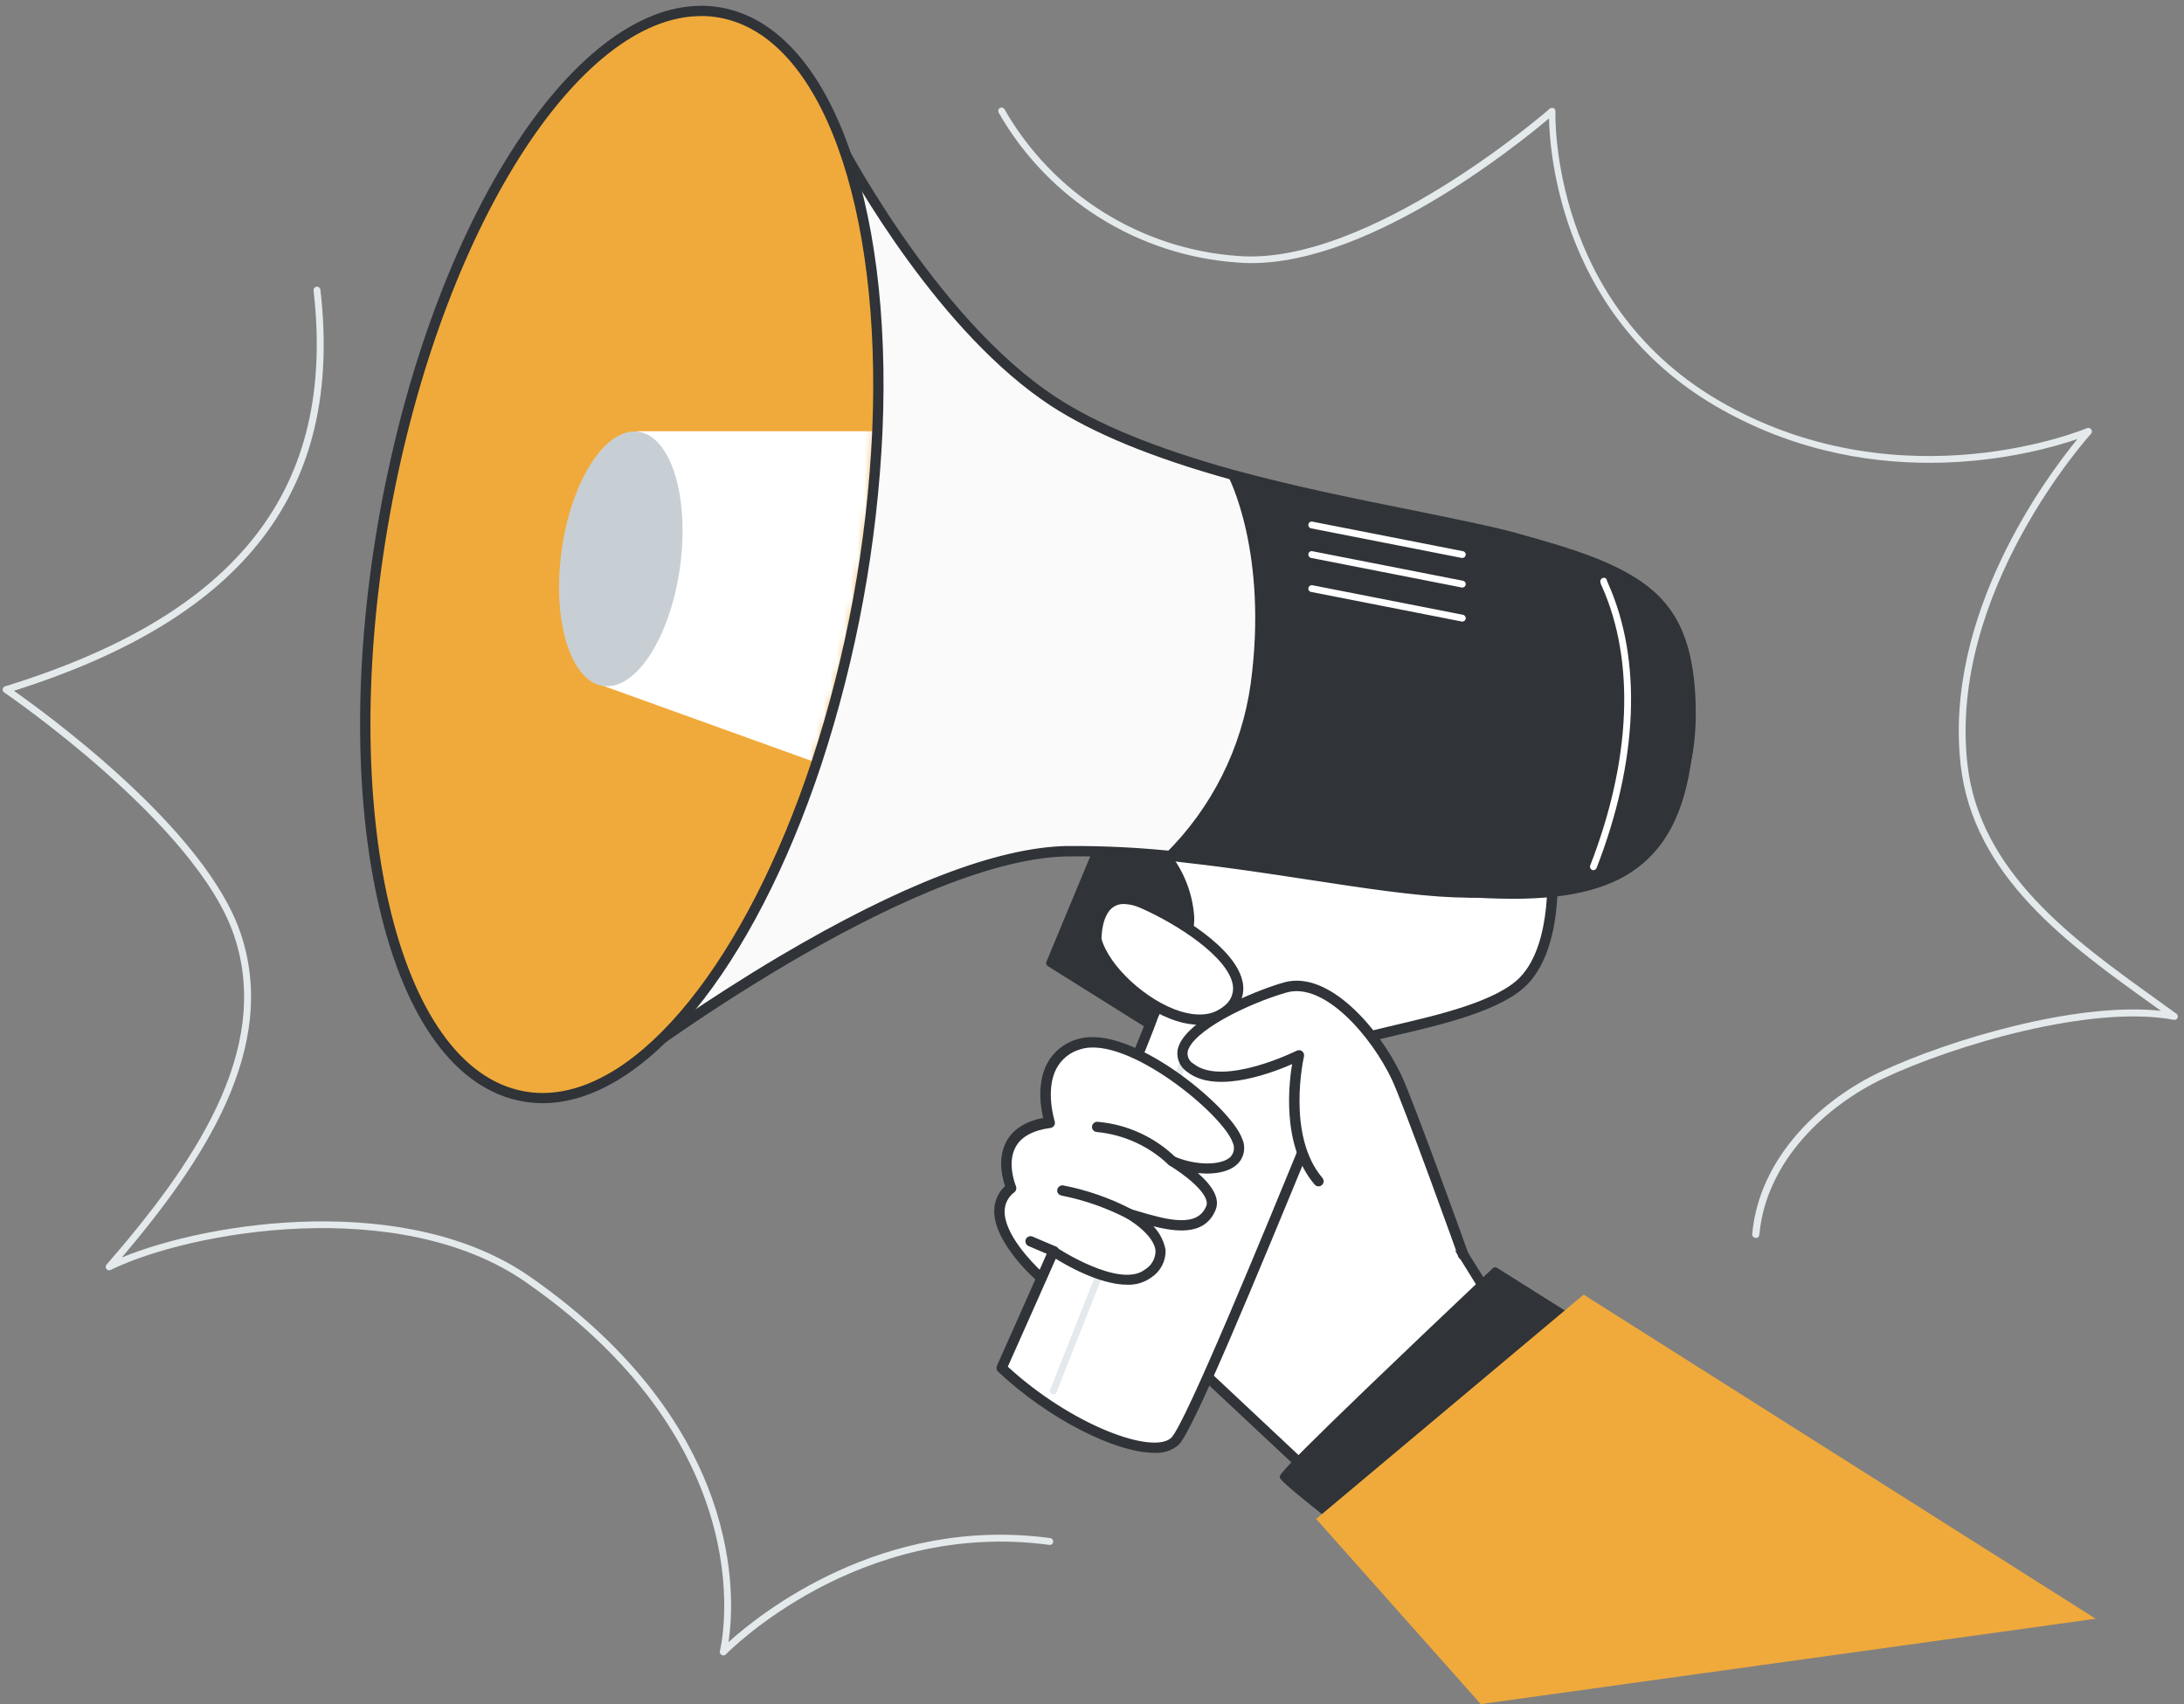 <?xml version="1.0" encoding="UTF-8"?>
<svg width="319px" height="249px" viewBox="0 0 319 249" version="1.1" xmlns="http://www.w3.org/2000/svg" xmlns:xlink="http://www.w3.org/1999/xlink">
    <rect x="0" y="0" width="319" height="249" fill="#808080" stroke="none"/>
    <title>marketing__flatline 2@1x</title>
    <defs>
        <path d="M51.297,157.589 C36.167,160.349 19.187,139.889 8.997,109.169 C3.879,93.556 0.902,77.322 0.147,60.909 C-1.253,28.359 7.427,3.019 22.637,0.249 C41.447,-3.181 63.117,29.249 71.037,72.699 C78.957,116.149 70.117,154.159 51.297,157.589 Z" id="path-1"></path>
    </defs>
    <g id="Page-1" stroke="none" stroke-width="1" fill="none" fill-rule="evenodd">
        <g id="ШФ_Клубы" transform="translate(-969, -1723)">
            <g id="Group-7" transform="translate(72, 1622)">
                <g id="marketing__flatline-2" transform="translate(897, 102)">
                    <g id="marketing__flatline" transform="translate(159.5, 124) scale(-1, 1) translate(-159.5, -124) ">
                        <path d="M107.37,178.92 L94.89,198.92 L123.1,218.39 L152.58,190.76 C152.58,190.76 137,150.21 132.58,147.29 C128.16,144.37 107.37,178.92 107.37,178.92 Z" id="Path" fill="#FFFFFF" fill-rule="nonzero"></path>
                        <path d="M123.1,218.93 C122.999,218.93 122.901,218.899 122.82,218.84 L94.61,199.37 C94.388,199.218 94.326,198.917 94.47,198.69 L106.94,178.69 C107.72,177.41 125.5,148.09 131.52,146.75 C131.985,146.622 132.482,146.694 132.89,146.95 C137.36,149.95 152.41,189 153.05,190.66 C153.12,190.85 153.069,191.063 152.92,191.2 L123.44,218.8 C123.349,218.887 123.226,218.934 123.1,218.93 L123.1,218.93 Z M95.57,198.82 L123.05,217.82 L152,190.66 C147.59,179.2 135.81,150.05 132.35,147.74 C132.168,147.636 131.949,147.614 131.75,147.68 C127.09,148.68 112.89,170.77 107.75,179.17 L107.75,179.17 L95.57,198.82 Z" id="Shape" stroke="#303337" stroke-width="0.5" fill="#303337" fill-rule="nonzero"></path>
                        <path d="M92.46,123.09 C92.46,123.09 90.77,136.33 96.4,142.24 C102.03,148.15 121.18,149.84 122.31,151.81 C123.44,153.78 144.31,206.43 147.36,209.53 C150.41,212.63 163.13,207.84 172.7,198.83 C172.7,198.83 150.88,150.12 150.11,145.9 C149.34,141.68 156.37,123.66 156.37,115.49 L92.46,123.09 Z" id="Path" fill="#FFFFFF" fill-rule="nonzero"></path>
                        <path d="M150.41,211 C149.176,211.099 147.953,210.703 147.01,209.9 C144.93,207.82 136.01,186.27 127.01,164.38 C124.32,157.81 122.2,152.63 121.88,152.08 C121.56,151.53 118.01,150.69 114.88,149.95 C108.45,148.45 99.65,146.38 96.05,142.6 C90.32,136.6 91.9,123.6 91.97,123.05 C91.997,122.821 92.18,122.642 92.41,122.62 L156.31,115 C156.456,114.981 156.603,115.029 156.71,115.13 C156.812,115.226 156.87,115.36 156.87,115.5 C156.87,119.8 154.95,126.8 153.25,132.98 C151.71,138.6 150.25,143.9 150.6,145.82 C151.36,149.93 172.94,198.15 173.16,198.64 C173.246,198.834 173.202,199.061 173.05,199.21 C165.66,206.15 155.92,211 150.41,211 Z M92.91,123.56 C92.7,125.76 91.91,136.8 96.76,141.91 C100.16,145.48 108.76,147.5 115.1,148.98 C119.9,150.11 122.23,150.69 122.74,151.58 C123.07,152.16 124.74,156.24 127.93,164 C134.11,179.05 145.6,207.08 147.72,209.2 C150.5,211.98 162.72,207.4 172.1,198.73 C170.04,194.11 150.37,150.11 149.62,146.01 C149.22,143.86 150.62,138.7 152.29,132.73 C153.96,126.76 155.71,120.28 155.86,116.07 L92.91,123.56 Z" id="Shape" stroke="#303337" stroke-width="0.5" fill="#303337" fill-rule="nonzero"></path>
                        <path d="M165.15,202.71 C164.943,202.709 164.757,202.582 164.68,202.39 L141.68,144.21 C141.631,144.087 141.633,143.949 141.685,143.827 C141.738,143.705 141.837,143.609 141.96,143.56 C142.083,143.508 142.222,143.508 142.345,143.561 C142.467,143.614 142.563,143.715 142.61,143.84 L165.61,202.03 C165.662,202.152 165.661,202.289 165.608,202.41 C165.555,202.532 165.455,202.625 165.33,202.67 C165.274,202.698 165.212,202.711 165.15,202.71 Z" id="Path" fill="#E4E9EC" fill-rule="nonzero"></path>
                        <path d="M148.46,124 C146.437,126.589 145.232,129.723 145,133 C144.79,138.06 151.05,148.88 151.05,148.88 L165.63,139.75 L158.53,122.67 L148.46,124 Z" id="Path" fill="#303337" fill-rule="nonzero"></path>
                        <path d="M151.09,149.33 L151,149.33 C150.87,149.293 150.759,149.207 150.69,149.09 C150.43,148.65 144.36,138.09 144.57,132.94 C144.8,129.582 146.033,126.37 148.11,123.72 C148.191,123.63 148.3,123.57 148.42,123.55 L158.53,122.14 C158.754,122.108 158.972,122.232 159.06,122.44 L166.16,139.52 C166.251,139.748 166.167,140.008 165.96,140.14 L151.39,149.27 C151.298,149.32 151.194,149.341 151.09,149.33 L151.09,149.33 Z M148.73,124.5 C146.877,126.959 145.77,129.899 145.54,132.97 C145.36,137.26 150.1,146.04 151.27,148.13 L165,139.5 L158.22,123.17 L148.73,124.5 Z" id="Shape" fill="#303337" fill-rule="nonzero"></path>
                        <path d="M166.88,185.74 C166.88,185.74 176.93,177.06 171.3,172.55 C171.3,172.55 174.92,164.22 165.67,162.98 C165.67,162.98 168.67,153.78 161.35,151.53 C154.03,149.28 139.76,161.29 138.26,165.61 C136.76,169.93 143.13,170.61 147.8,168.61 C147.8,168.61 140.94,172.61 142.12,175.47 C143.84,179.7 149.62,177.63 154.12,176.32 C154.12,176.32 145.9,180.84 151.31,185.05 C155.46,188.28 165.15,181.82 165.15,181.82 L166.88,185.74 Z" id="Path" fill="#FFFFFF" fill-rule="nonzero"></path>
                        <path d="M154.35,186.44 C153.153,186.491 151.973,186.139 151,185.44 C149.717,184.613 148.959,183.176 149,181.65 C149.297,180.058 150.174,178.633 151.46,177.65 C147.46,178.75 143.21,179.44 141.67,175.65 C140.88,173.72 142.96,171.53 144.87,170.01 C142.25,170.47 139.75,170.11 138.49,168.94 C137.519,168.049 137.244,166.629 137.81,165.44 C139.38,160.92 154,148.74 161.52,151.05 C163.38,151.561 164.946,152.816 165.85,154.52 C167.39,157.52 166.68,161.18 166.32,162.52 C168.95,162.98 170.77,164.08 171.74,165.8 C173.15,168.31 172.28,171.33 171.91,172.35 C172.923,173.225 173.512,174.492 173.53,175.83 C173.62,180.49 167.53,185.83 167.23,186.06 C167.109,186.165 166.946,186.206 166.79,186.17 C166.637,186.134 166.508,186.031 166.44,185.89 L164.95,182.5 C163.34,183.54 158.35,186.44 154.35,186.44 Z M154.12,175.81 C154.324,175.805 154.508,175.93 154.58,176.12 C154.678,176.355 154.583,176.627 154.36,176.75 C154.36,176.75 150.18,179.08 149.97,181.75 C149.972,182.942 150.593,184.048 151.61,184.67 C155.44,187.67 164.78,181.49 164.87,181.43 C164.991,181.342 165.147,181.317 165.29,181.36 C165.432,181.403 165.548,181.505 165.61,181.64 L167.06,184.93 C168.51,183.56 172.58,179.39 172.51,175.93 C172.495,174.76 171.928,173.666 170.98,172.98 C170.809,172.835 170.752,172.596 170.84,172.39 C170.84,172.39 172.3,168.94 170.84,166.39 C169.97,164.85 168.2,163.89 165.6,163.54 C165.453,163.518 165.322,163.435 165.24,163.31 C165.159,163.185 165.141,163.03 165.19,162.89 C165.19,162.84 166.64,158.31 164.94,155.04 C164.17,153.559 162.813,152.47 161.2,152.04 C154.29,149.92 140.2,161.6 138.73,165.8 C138.332,166.617 138.497,167.598 139.14,168.24 C140.6,169.58 144.47,169.55 147.6,168.17 C147.842,168.069 148.12,168.172 148.238,168.406 C148.357,168.64 148.274,168.925 148.05,169.06 C146.37,170.06 141.75,173.29 142.58,175.3 C144.02,178.82 148.81,177.39 153.04,176.14 L153.98,175.86 C154.023,175.834 154.07,175.817 154.12,175.81 L154.12,175.81 Z" id="Shape" stroke="#303337" stroke-width="0.5" fill="#303337" fill-rule="nonzero"></path>
                        <path d="M158.86,136.27 C158.86,136.27 159.11,127.88 152,131.01 C144.89,134.14 134.09,141.61 139.7,146.53 C145.31,151.45 157.17,142.67 158.86,136.27 Z" id="Path" fill="#FFFFFF" fill-rule="nonzero"></path>
                        <path d="M143.77,148.47 C142.16,148.518 140.59,147.961 139.37,146.91 C138.098,145.926 137.458,144.33 137.7,142.74 C138.48,137.67 147.26,132.55 151.8,130.56 C153.97,129.56 155.74,129.56 157.06,130.46 C159.46,132.07 159.36,136.12 159.36,136.29 C159.365,136.327 159.365,136.363 159.36,136.4 C158.18,140.9 152.36,146.3 146.96,147.96 C145.927,148.285 144.853,148.457 143.77,148.47 L143.77,148.47 Z M154.84,130.82 C153.925,130.853 153.026,131.074 152.2,131.47 C147.13,133.7 139.35,138.59 138.68,142.89 C138.494,144.145 139.013,145.401 140.03,146.16 C142.03,147.91 144.73,147.58 146.64,147 C151.64,145.46 157.23,140.33 158.36,136.2 C158.36,135.74 158.31,132.5 156.5,131.29 C156.008,130.966 155.429,130.802 154.84,130.82 Z" id="Shape" stroke="#303337" stroke-width="0.5" fill="#303337" fill-rule="nonzero"></path>
                        <path d="M105.25,182.32 C105.25,182.32 113.25,160.08 115.02,156.32 C118.02,149.96 125.17,141.48 131.3,143.25 C137.43,145.02 150.3,150.99 145.09,155.04 C140.34,158.75 129.27,153.19 129.27,153.19 C129.27,153.19 132.03,164.95 126.45,171.54" id="Path" fill="#FFFFFF" fill-rule="nonzero"></path>
                        <path d="M105.25,182.82 C105.194,182.83 105.136,182.83 105.08,182.82 C104.954,182.777 104.85,182.685 104.794,182.564 C104.737,182.443 104.732,182.304 104.78,182.18 C105.1,181.27 112.78,159.88 114.57,156.13 C117.72,149.48 125.03,140.93 131.44,142.78 C135.9,144.07 145.95,148.29 146.75,152.43 C146.937,153.61 146.407,154.788 145.4,155.43 C141.22,158.68 132.76,155.32 129.95,154.05 C130.49,157.05 131.62,166.2 126.83,171.85 C126.724,172.01 126.535,172.095 126.345,172.068 C126.154,172.042 125.996,171.909 125.937,171.726 C125.879,171.542 125.93,171.342 126.07,171.21 C131.42,164.88 128.81,153.41 128.78,153.29 C128.74,153.1 128.809,152.903 128.96,152.78 C129.111,152.66 129.319,152.641 129.49,152.73 C129.6,152.78 140.33,158.11 144.78,154.64 C145.49,154.239 145.885,153.448 145.78,152.64 C145.17,149.46 136.78,145.38 131.18,143.77 C125.4,142.09 118.4,150.42 115.49,156.58 C113.74,160.28 105.82,182.32 105.74,182.58 C105.637,182.748 105.446,182.841 105.25,182.82 Z" id="Path" stroke="#303337" stroke-width="0.5" fill="#303337" fill-rule="nonzero"></path>
                        <path d="M228.17,155 C228.17,155 187.35,124 163.27,123.42 C157.178,123.335 151.087,123.669 145.04,124.42 C130.79,126.04 116.47,129.02 106.54,129.42 C86.83,130.17 72.08,123.85 72.05,103.28 C72.05,85.68 80.35,82.45 97.9,77.61 C106.58,75.22 123.31,72.76 139.15,68.36 C148.81,65.67 158.15,62.27 165.1,57.72 C183.5,45.72 197.23,18.32 197.23,18.32 L228.17,155 Z" id="Path" fill="#FAFAFA"></path>
                        <path d="M228.17,155.45 C228.061,155.452 227.955,155.417 227.87,155.35 C227.46,155.04 186.87,124.43 163.26,123.87 C157.191,123.784 151.123,124.118 145.1,124.87 C139.24,125.53 133.42,126.42 127.79,127.28 C119.89,128.49 112.43,129.63 106.56,129.85 C93.74,130.33 84.3,127.77 78.56,122.21 C73.95,117.77 71.56,111.38 71.56,103.21 C71.56,85.14 80.56,81.82 97.78,77.06 C101.45,76.06 106.53,75.06 112.41,73.85 C120.6,72.21 129.88,70.35 139.03,67.85 C150.32,64.7 158.76,61.24 164.84,57.27 C182.91,45.47 196.66,18.34 196.79,18.07 C196.886,17.881 197.09,17.773 197.3,17.8 C197.51,17.821 197.684,17.974 197.73,18.18 L228.67,154.85 C228.715,155.055 228.628,155.267 228.45,155.38 C228.365,155.429 228.268,155.453 228.17,155.45 L228.17,155.45 Z M161.11,122.85 C161.85,122.85 162.57,122.85 163.28,122.85 C173.35,123.09 187.39,128.5 205,138.92 C215.63,145.22 224.4,151.53 227.38,153.72 L197,19.72 C194.08,25.17 181.42,47.59 165.33,58.1 C159.17,62.1 150.64,65.63 139.24,68.8 C130.06,71.35 120.77,73.22 112.56,74.86 C106.7,76.04 101.64,77.05 97.99,78.05 C80.76,82.81 72.48,85.86 72.51,103.24 C72.51,111.13 74.76,117.24 79.17,121.52 C84.75,126.88 93.94,129.36 106.48,128.88 C112.29,128.66 119.73,127.52 127.6,126.32 C133.24,125.46 139.07,124.57 144.94,123.9 C150.305,123.24 155.704,122.889 161.11,122.85 L161.11,122.85 Z" id="Shape" stroke="#303337" stroke-width="0.5" fill="#303337" fill-rule="nonzero"></path>
                        <path d="M148.46,124 C134.21,125.62 116.46,128.45 106.54,129.35 C83.92,131.41 73.38,126.6 72.05,106.07 C70.69,84.96 80.35,82.38 97.9,77.54 C106.58,75.15 123.31,72.69 139.15,68.29 C139.15,68.29 133.15,79.34 135.82,98.85 C137.12,108.405 141.568,117.255 148.46,124 Z" id="Path" fill="#303337" fill-rule="nonzero"></path>
                        <path d="M98,130.31 C89.12,130.31 83.1,128.64 79,125.12 C74.52,121.29 72.16,115.26 71.57,106.12 C70.19,84.68 79.92,82 97.57,77.12 L97.77,77.12 C101.44,76.12 106.52,75.12 112.4,73.91 C120.59,72.27 129.87,70.41 139.02,67.91 C139.212,67.856 139.417,67.923 139.54,68.08 C139.671,68.234 139.691,68.454 139.59,68.63 C139.53,68.74 133.74,79.78 136.32,98.88 C137.633,108.308 142.016,117.042 148.79,123.73 C148.94,123.857 148.999,124.062 148.94,124.25 C148.88,124.438 148.716,124.575 148.52,124.6 C141.95,125.35 134.69,126.34 127.67,127.3 C119.58,128.41 111.93,129.46 106.59,129.95 C103.45,130.17 100.59,130.31 98,130.31 Z M138.26,69.09 C129.42,71.49 120.52,73.28 112.62,74.86 C106.76,76.04 101.7,77.05 98.05,78.05 L97.85,78.11 C80.69,82.84 71.24,85.45 72.57,106.11 C73.14,114.95 75.39,120.76 79.64,124.4 C84.74,128.76 93.02,130.15 106.51,128.92 C111.83,128.44 119.51,127.39 127.51,126.28 C134.16,125.37 141.03,124.43 147.32,123.7 C140.835,116.921 136.638,108.279 135.32,98.99 C133.15,82.79 136.88,72.26 138.24,69.09 L138.26,69.09 Z" id="Shape" fill="#303337" fill-rule="nonzero"></path>
                        <g id="Group-4" transform="translate(191.203, 1.091)">
                            <mask id="mask-2" fill="white">
                                <use xlink:href="#path-1"></use>
                            </mask>
                            <use id="Mask" fill="#F0AA3B" fill-rule="nonzero" xlink:href="#path-1"></use>
                            <g mask="url(#mask-2)">
                                <g transform="translate(0.147, 58.804)">
                                    <path d="M39.53,39.305 L8.85,50.365 C3.732,34.752 0.755,18.517 0,2.105 L34.57,2.105 L39.53,39.305 Z" id="Path" fill="#FFFFFF" fill-rule="nonzero"></path>
                                    <ellipse id="Oval" fill="#C8CFD4" fill-rule="evenodd" transform="translate(36.972, 20.75) rotate(-7.83) translate(-36.972, -20.75) " cx="36.972" cy="20.75" rx="8.73" ry="18.75"></ellipse>
                                </g>
                            </g>
                        </g>
                        <path d="M216.6,1.1 C234.73,1.1 254.7,32.47 262.24,73.8 C270.16,117.25 261.32,155.25 242.5,158.68 C241.59,158.848 240.666,158.932 239.74,158.93 C225.34,158.93 209.74,139.12 200.2,110.26 C195.082,94.647 192.105,78.413 191.35,62 C189.95,29.45 198.63,4.11 213.84,1.34 C214.75,1.172 215.674,1.088 216.6,1.09 M216.6,0.09 L216.6,0.09 L216.6,0.09 C215.614,0.09 214.63,0.18 213.66,0.36 C198.25,3.16 188.88,27.95 190.35,62.04 C191.116,78.544 194.11,94.868 199.25,110.57 C209.2,140.57 225.09,159.92 239.74,159.92 C240.726,159.92 241.71,159.83 242.68,159.65 C252.2,157.92 259.55,147.91 263.37,131.46 C267.13,115.3 267.08,94.76 263.22,73.61 C259.57,53.61 252.83,35.03 244.22,21.41 C235.61,7.79 225.76,0.1 216.61,0.1 L216.6,0.09 Z" id="Shape" stroke="#303337" stroke-width="0.5" fill="#303337" fill-rule="nonzero"></path>
                        <path d="M154.12,176.81 C153.885,176.816 153.677,176.657 153.622,176.428 C153.566,176.199 153.678,175.962 153.89,175.86 C156.999,174.25 160.323,173.095 163.76,172.43 C164.032,172.394 164.284,172.579 164.33,172.85 C164.35,172.981 164.317,173.115 164.238,173.222 C164.159,173.329 164.041,173.4 163.91,173.42 C160.584,174.078 157.366,175.199 154.35,176.75 C154.28,176.79 154.201,176.81 154.12,176.81 Z" id="Path" stroke="#303337" stroke-width="0.5" fill="#303337" fill-rule="nonzero"></path>
                        <path d="M147.8,169.1 C147.673,169.097 147.552,169.047 147.46,168.96 C147.366,168.868 147.313,168.742 147.313,168.61 C147.313,168.478 147.366,168.352 147.46,168.26 C150.508,165.308 154.482,163.499 158.71,163.14 C158.983,163.117 159.224,163.317 159.25,163.59 C159.264,163.722 159.224,163.853 159.139,163.955 C159.054,164.057 158.932,164.12 158.8,164.13 C154.826,164.505 151.091,166.198 148.19,168.94 C148.088,169.046 147.947,169.104 147.8,169.1 L147.8,169.1 Z" id="Path" stroke="#303337" stroke-width="0.5" fill="#303337" fill-rule="nonzero"></path>
                        <path d="M165.15,182.31 C164.971,182.346 164.787,182.283 164.667,182.147 C164.547,182.01 164.509,181.819 164.567,181.647 C164.625,181.474 164.771,181.346 164.95,181.31 L168.28,179.89 C168.534,179.78 168.83,179.896 168.94,180.15 C169.05,180.404 168.934,180.7 168.68,180.81 L165.35,182.23 C165.29,182.271 165.222,182.299 165.15,182.31 Z" id="Path" stroke="#303337" stroke-width="0.5" fill="#303337" fill-rule="nonzero"></path>
                        <path d="M124.88,220.37 C124.88,220.37 131.43,215.23 131.59,214.69 C131.75,214.15 100.59,184.69 100.59,184.69 L83,195.76 L124.88,220.37 Z" id="Path" fill="#303337" fill-rule="nonzero"></path>
                        <path d="M124.88,220.87 C124.792,220.871 124.705,220.846 124.63,220.8 L82.7,196.19 C82.549,196.103 82.455,195.944 82.45,195.77 C82.449,195.594 82.54,195.431 82.69,195.34 L100.35,184.22 C100.544,184.102 100.793,184.126 100.96,184.28 C132.33,214 132.19,214.45 132.07,214.84 C132.07,215.01 131.86,215.52 125.19,220.77 C125.101,220.837 124.992,220.872 124.88,220.87 Z M83.88,195.75 L124.81,219.75 C127.44,217.68 130.2,215.41 130.94,214.65 C128.94,212.35 112.05,196.18 100.53,185.26 L83.88,195.75 Z" id="Shape" fill="#303337" fill-rule="nonzero"></path>
                        <polygon id="Path" fill="#F0AA3B" fill-rule="nonzero" points="126.76 220.91 87.69 188.14 12.9 235.49 102.72 247.96"></polygon>
                        <path d="M86.27,126.13 C86.064,126.126 85.879,126 85.8,125.81 C79.73,110.2 79.13,95.46 84.09,84.3 C84.19,84.08 84.25,83.93 84.28,83.86 C84.279,83.733 84.332,83.612 84.426,83.527 C84.519,83.441 84.644,83.399 84.77,83.41 C85.055,83.431 85.272,83.675 85.26,83.96 C85.226,84.225 85.137,84.481 85,84.71 C80.15,95.62 80.76,110.09 86.73,125.44 C86.827,125.697 86.703,125.984 86.45,126.09 C86.394,126.118 86.332,126.131 86.27,126.13 Z" id="Path" fill="#FFFFFF" fill-rule="nonzero"></path>
                        <path d="M105.41,80.52 C105.171,80.515 104.967,80.345 104.92,80.11 C104.894,79.981 104.92,79.847 104.993,79.738 C105.067,79.629 105.181,79.554 105.31,79.53 L127.31,75.21 C127.439,75.181 127.574,75.206 127.684,75.28 C127.794,75.354 127.868,75.469 127.89,75.6 C127.917,75.73 127.89,75.865 127.817,75.976 C127.744,76.086 127.63,76.164 127.5,76.19 L105.5,80.51 L105.41,80.52 Z" id="Path" fill="#FFFFFF" fill-rule="nonzero"></path>
                        <path d="M105.41,84.84 C105.171,84.835 104.967,84.665 104.92,84.43 C104.894,84.301 104.92,84.167 104.993,84.058 C105.067,83.949 105.181,83.874 105.31,83.85 L127.31,79.53 C127.439,79.501 127.574,79.526 127.684,79.6 C127.794,79.674 127.868,79.789 127.89,79.92 C127.917,80.05 127.89,80.185 127.817,80.296 C127.744,80.406 127.63,80.484 127.5,80.51 L105.5,84.83 L105.41,84.84 Z" id="Path" fill="#FFFFFF" fill-rule="nonzero"></path>
                        <path d="M105.41,89.81 C105.172,89.81 104.968,89.643 104.92,89.41 C104.87,89.14 105.043,88.88 105.31,88.82 L127.31,84.5 C127.58,84.451 127.839,84.63 127.89,84.9 C127.919,85.029 127.894,85.164 127.82,85.274 C127.746,85.384 127.631,85.458 127.5,85.48 L105.5,89.8 L105.41,89.81 Z" id="Path" fill="#FFFFFF" fill-rule="nonzero"></path>
                        <path d="M62.53,179.88 C62.271,179.876 62.055,179.678 62.03,179.42 C61.03,168.42 52.03,160.42 43.9,156.55 C33.48,151.64 13.44,145.74 1.49,147.99 C1.26,148.041 1.027,147.918 0.94,147.7 C0.85,147.485 0.92,147.236 1.11,147.1 C2.11,146.4 3.03,145.71 4.02,145 C16.12,136.32 29.83,126.47 31.63,110.67 C34.49,85.47 13.77,62.58 13.56,62.35 C13.415,62.165 13.415,61.905 13.56,61.72 C13.696,61.53 13.945,61.46 14.16,61.55 C14.42,61.66 40.7,72.63 66.9,58.12 C92.71,43.83 91.82,15.56 91.81,15.28 C91.8,15.079 91.91,14.891 92.09,14.8 C92.274,14.721 92.486,14.752 92.64,14.88 C92.9,15.11 119.07,37.88 138.13,36.4 C152.366,35.412 165.169,27.384 172.26,15 C172.377,14.753 172.671,14.646 172.92,14.76 C173.04,14.818 173.131,14.922 173.174,15.047 C173.217,15.173 173.209,15.311 173.15,15.43 C165.896,28.144 152.755,36.378 138.15,37.36 C120.37,38.77 97.45,20.27 92.75,16.3 C92.63,21.76 90.75,45.99 67.32,58.95 C44.71,71.53 22,65.35 15.56,63.14 C20.08,68.65 35.12,88.82 32.62,110.78 C30.77,127.03 16.87,137.01 4.62,145.78 L3.37,146.68 C15.67,145.33 34.37,150.91 44.37,155.61 C52.73,159.55 62.03,167.85 63.07,179.3 C63.093,179.573 62.893,179.814 62.62,179.84 L62.53,179.88 Z" id="Path" fill="#E4E9EC" fill-rule="nonzero"></path>
                        <path d="M213.34,240.85 C213.205,240.85 213.075,240.796 212.98,240.7 C212.79,240.5 193.7,220.95 165.73,224.7 C165.598,224.72 165.464,224.685 165.359,224.604 C165.253,224.523 165.185,224.402 165.17,224.27 C165.135,223.997 165.327,223.746 165.6,223.71 C190.17,220.39 208.02,234.77 212.6,238.91 C211.6,232.48 210.23,207.36 241.6,185.51 C259.45,173.09 288.24,177.37 301.2,182.71 C289.2,168.56 278.2,152.03 283.86,135.33 C289,120.14 312.14,103.33 316.97,99.92 C283.07,89.19 268.84,70.55 272.2,41.33 C272.23,41.054 272.479,40.855 272.755,40.885 C273.031,40.915 273.23,41.164 273.2,41.44 C269.88,70.44 284.2,88.76 318.25,99.27 C318.438,99.325 318.576,99.485 318.604,99.678 C318.632,99.872 318.544,100.064 318.38,100.17 C318.1,100.36 290.33,119.35 284.82,135.65 C279.1,152.55 291.02,169.45 303.43,183.75 C303.592,183.929 303.603,184.199 303.456,184.391 C303.308,184.582 303.045,184.641 302.83,184.53 C291.31,178.9 260.71,173.44 242.18,186.33 C206.64,211.08 213.77,239.92 213.85,240.21 C213.906,240.429 213.808,240.659 213.61,240.77 C213.529,240.82 213.435,240.848 213.34,240.85 Z" id="Path" fill="#E4E9EC" fill-rule="nonzero"></path>
                    </g>
                </g>
            </g>
        </g>
    </g>
</svg>